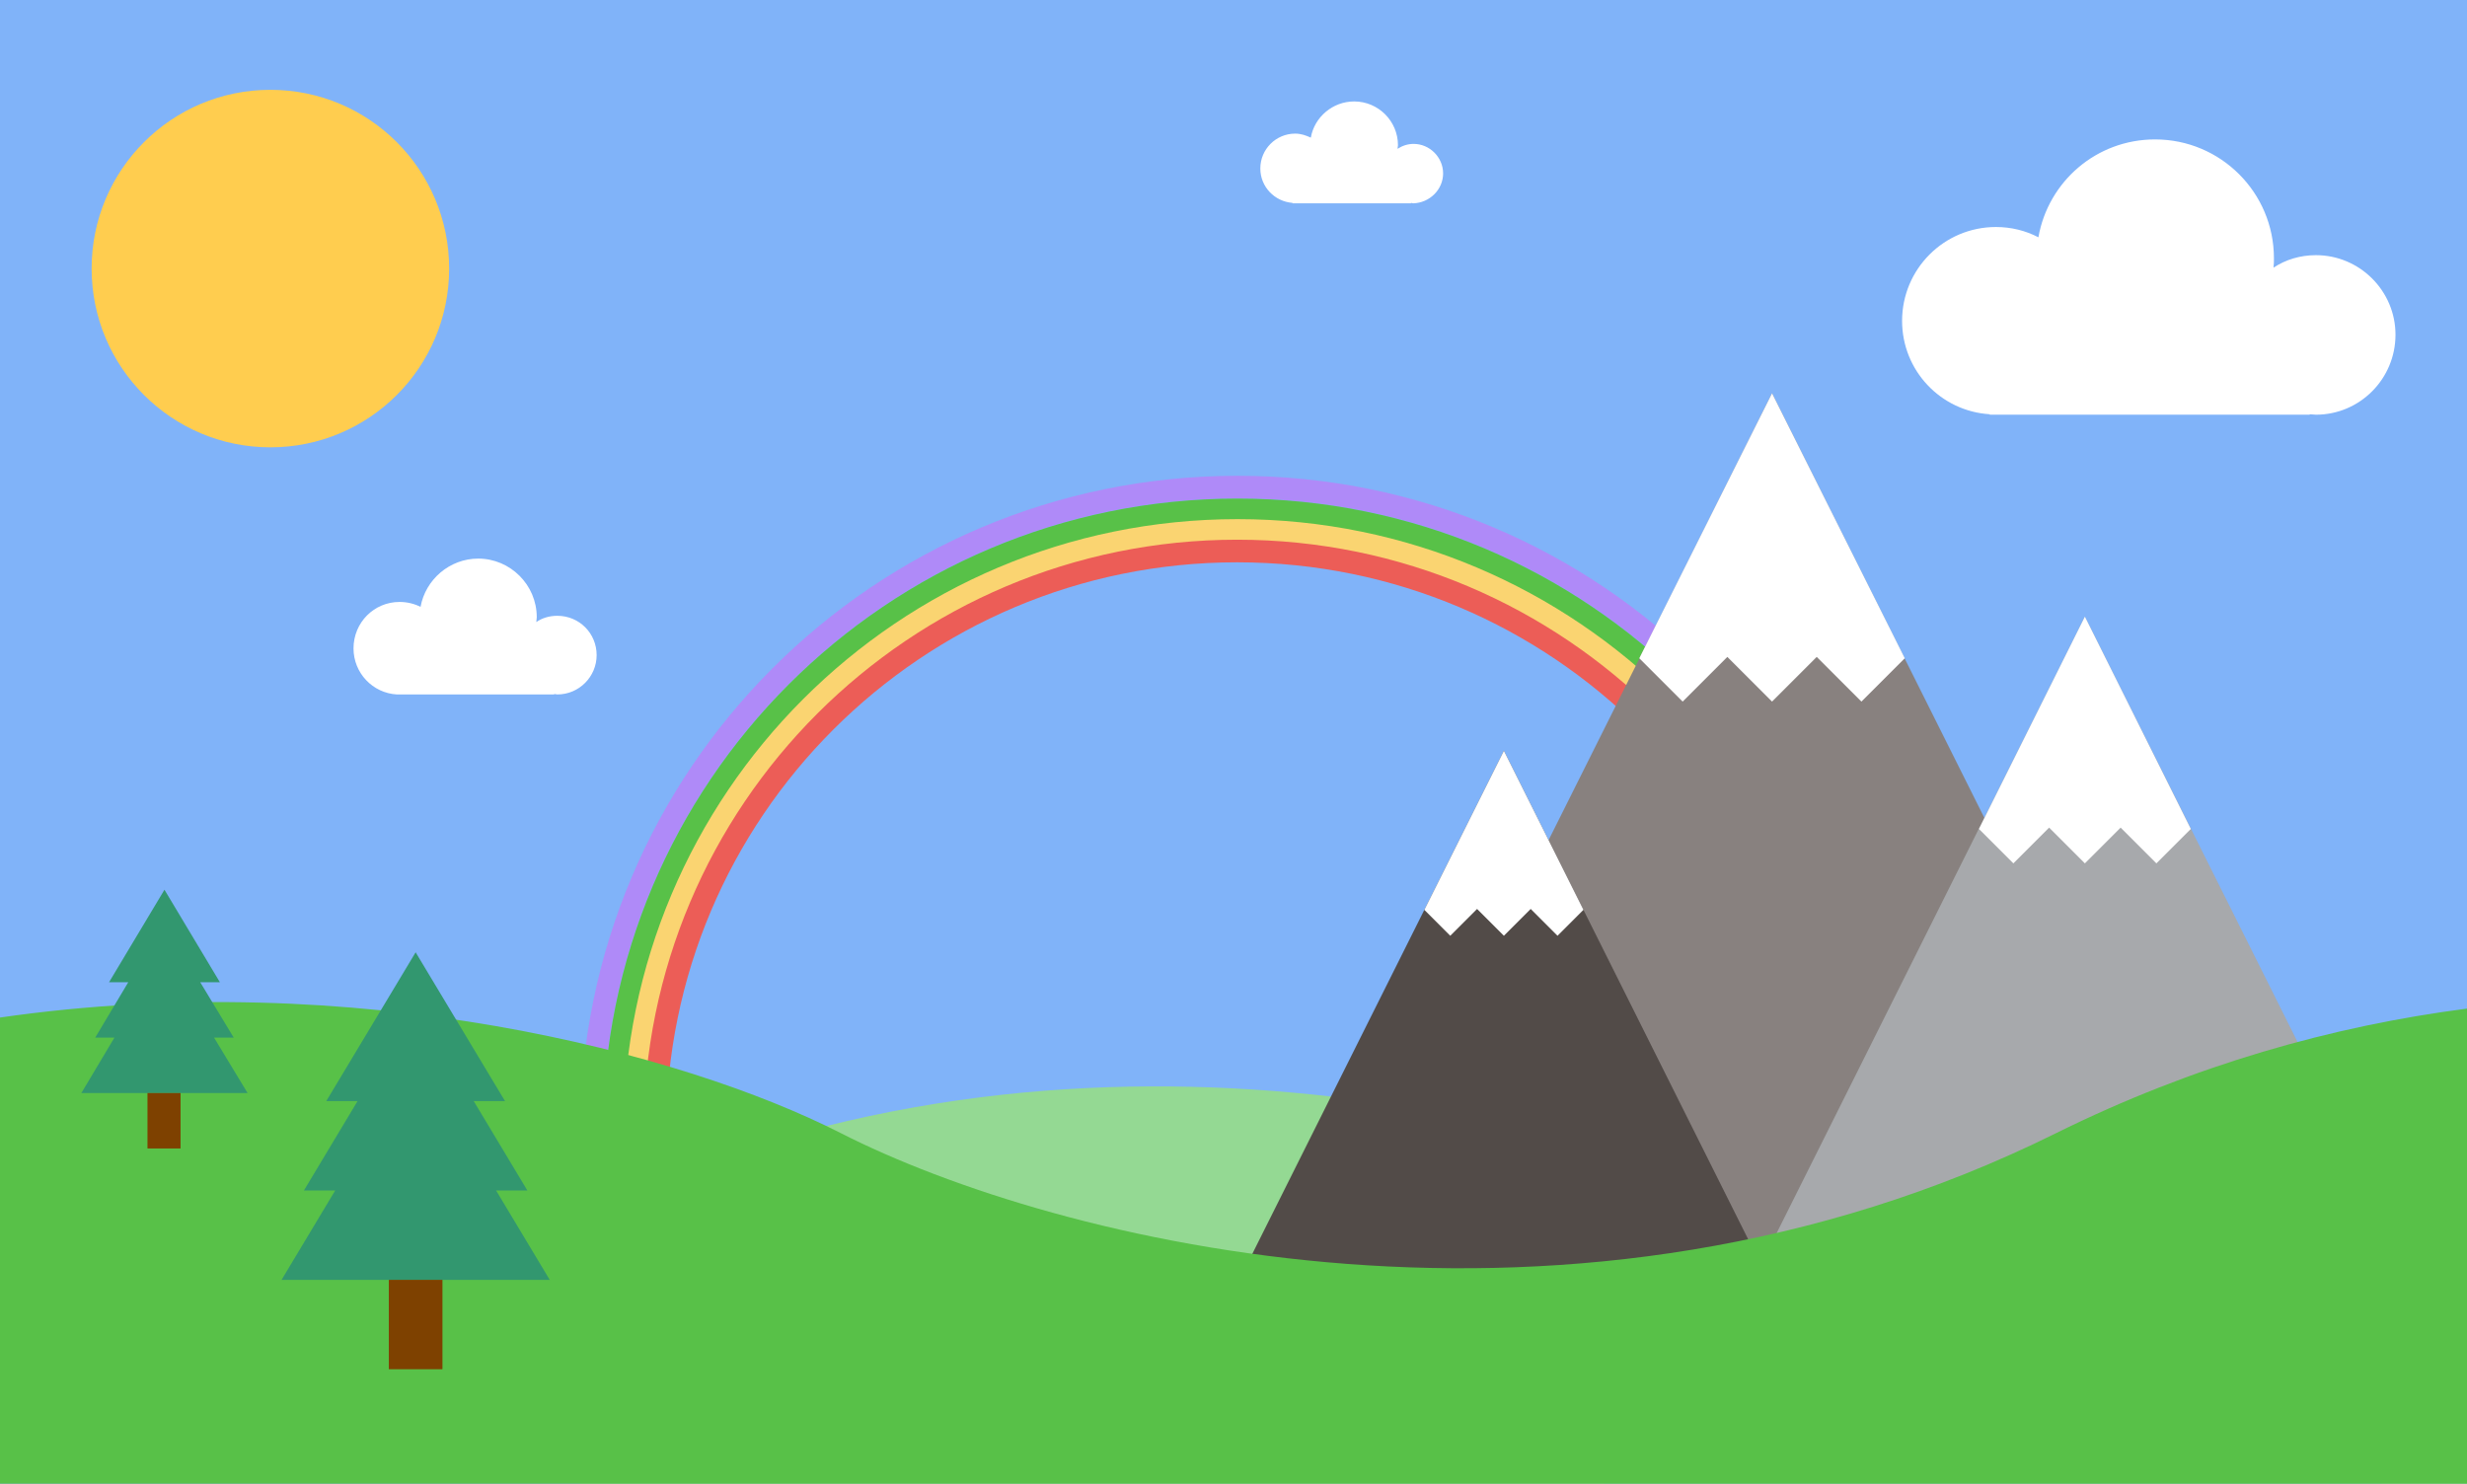<?xml version="1.0" encoding="UTF-8" standalone="no"?>
<svg
   viewBox="0 0 552 332"
   version="1.1"
   id="svg109"
   xmlns:xlink="http://www.w3.org/1999/xlink"
   xmlns="http://www.w3.org/2000/svg"
   xmlns:svg="http://www.w3.org/2000/svg">
  <path
     fill="#6DCFF6"
     d="M0 0h552v332H0z"
     id="path2" />
  <defs
     id="defs5">
    <path
       id="prefix__a"
       d="M0 0h552v332H0z" />
  </defs>
  <clipPath
     id="prefix__b">
    <use
       xlink:href="#prefix__a"
       overflow="visible"
       id="use7" />
  </clipPath>
  <path
     clip-path="url(#prefix__b)"
     fill="none"
     stroke="#B27BB5"
     stroke-width="5.059"
     d="M421.5 253.6c0-79.9-64.7-144.6-144.6-144.6s-144.6 64.7-144.6 144.6"
     id="path10" />
  <path
     clip-path="url(#prefix__b)"
     fill="none"
     stroke="#46B97C"
     stroke-width="5.059"
     d="M416.4 253.6c0-77.1-62.5-139.5-139.5-139.5-77.1 0-139.5 62.5-139.5 139.5"
     id="path12" />
  <path
     clip-path="url(#prefix__b)"
     fill="none"
     stroke="#FFCD4F"
     stroke-width="5.059"
     d="M411.8 253.6c0-74.5-60.4-134.9-134.9-134.9S142 179.1 142 253.6"
     id="path14" />
  <path
     clip-path="url(#prefix__b)"
     fill="none"
     stroke="#F15C68"
     stroke-width="5.059"
     d="M407.1 253.6c0-71.9-58.3-130.3-130.3-130.3-71.9 0-130.3 58.3-130.3 130.3"
     id="path16" />
  <path
     clip-path="url(#prefix__b)"
     fill="#B0D461"
     d="M129.8 271.8V332H552v-28.9c-53.6 1.3-104.3-11.7-146-29.1-61.3-25.6-169.5-53.3-276.2-2.2"
     id="path18" />
  <path
     fill="#88817F"
     d="M396.5 88l-100 200h200z"
     id="path20" />
  <path
     fill="#FFF"
     d="M426.2 147.3L396.5 88l-29.7 59.3 9.7 9.7 10-10 10 10 10-10 10 10z"
     id="path22" />
  <path
     fill="#A7A9AC"
     d="M456.5 128l-80 160h160z"
     id="path24" />
  <path
     fill="#FFF"
     d="M480.2 175.5L456.5 128l-23.7 47.5 7.7 7.7 8-8 8 8 8-8 8 8z"
     id="path26" />
  <path
     fill="#524B48"
     d="M336.5 168l-60 120h120z"
     id="path28" />
  <path
     fill="#FFF"
     d="M354.3 203.6L336.5 168l-17.8 35.6 5.8 5.8 6-6 6 6 6-6 6 6z"
     id="path30" />
  <defs
     id="defs33">
    <path
       id="prefix__c"
       d="M0 0h552v332H0z" />
  </defs>
  <clipPath
     id="prefix__d">
    <use
       xlink:href="#prefix__c"
       overflow="visible"
       id="use35" />
  </clipPath>
  <path
     clip-path="url(#prefix__d)"
     fill="#96BE46"
     d="M0 332h552V225.7c-30.1 3.9-61.1 12.6-92 27.9-108 53.6-224 24.4-272-.1-35.2-17.9-108.2-37.3-188-25.8V332z"
     id="path38" />
  <path
     clip-path="url(#prefix__d)"
     fill="#FAD471"
     d="M60 90c16.6 0 30-13.4 30-30S76.6 30 60 30 30 43.4 30 60s13.4 30 30 30"
     id="path40" />
  <path
     clip-path="url(#prefix__d)"
     fill="#FFF"
     d="M536 80c0-7-5.7-12.8-12.8-12.8-2.5 0-4.8.7-6.8 2 0-.5.1-1 .1-1.5 0-10.5-8.5-19-19-19-9.3 0-17.1 6.8-18.7 15.6-2-1-4.4-1.6-6.8-1.6-8.3 0-15 6.7-15 15 0 7.9 6.2 14.4 14 14.9v.1h52.2c7.1.1 12.8-5.7 12.8-12.7M133.5 146.6c0-4.9-3.9-8.8-8.8-8.8-1.8 0-3.4.5-4.7 1.4 0-.4.1-.7.1-1.1 0-7.2-5.9-13.1-13.1-13.1-6.4 0-11.8 4.7-12.9 10.8-1.4-.7-3-1.1-4.7-1.1-5.7 0-10.3 4.6-10.3 10.4 0 5.5 4.3 10 9.7 10.3H124v-.1c.2 0 .5.1.7.1 4.9 0 8.8-4 8.8-8.8M322.9 38.8c0-3.6-3-6.6-6.6-6.6-1.3 0-2.5.4-3.6 1.1 0-.3.1-.5.1-.8 0-5.4-4.4-9.8-9.8-9.8-4.8 0-8.9 3.5-9.7 8.1-1.1-.5-2.2-.9-3.5-.9-4.3 0-7.8 3.5-7.8 7.8 0 4.1 3.2 7.4 7.2 7.7v.1h26.5v-.1c.2 0 .3.1.5.1 3.7-.1 6.7-3.1 6.7-6.7"
     id="path42" />
  <path
     fill="#58C148"
     d="M52.3 232.2l-7.5-12.4h4.4l-12.4-20.7-12.4 20.7h4.3l-7.4 12.4h4.3l-7.4 12.4h37.2l-7.5-12.4z"
     id="path44" />
  <path
     fill="#7E4100"
     d="M33 244.6h7.4V257H33z"
     id="path46" />
  <path
     fill="#32976F"
     d="M118 266.4l-12-20h7l-20-33.3-20 33.3h7l-12 20h7l-12 20h60l-12-20z"
     id="path48" />
  <path
     fill="#7E4100"
     d="M87 286.4h12v20H87z"
     id="path50" />
  <defs
     id="defs53">
    <path
       id="prefix__e"
       d="M0 0h552v332H0z" />
  </defs>
  <clipPath
     id="prefix__f">
    <use
       xlink:href="#prefix__e"
       overflow="visible"
       id="use55" />
  </clipPath>
  <path
     clip-path="url(#prefix__f)"
     fill="#4695D1"
     d="M358.9 332h174c-15-16.5-48.3-28-87-28s-71.9 11.5-87 28"
     id="path58" />
  <path
     fill="#80B3F9"
     d="M0 0h552v332H0z"
     id="path60" />
  <defs
     id="defs63">
    <path
       id="prefix__g"
       d="M0 0h552v332H0z" />
  </defs>
  <clipPath
     id="prefix__h">
    <use
       xlink:href="#prefix__g"
       overflow="visible"
       id="use65" />
  </clipPath>
  <path
     clip-path="url(#prefix__h)"
     fill="none"
     stroke="#AF8AF8"
     stroke-width="5.059"
     d="M421.5 253.6c0-79.9-64.7-144.6-144.6-144.6s-144.6 64.7-144.6 144.6"
     id="path68" />
  <path
     clip-path="url(#prefix__h)"
     fill="none"
     stroke="#58C148"
     stroke-width="5.059"
     d="M416.4 253.6c0-77.1-62.5-139.5-139.5-139.5-77.1 0-139.5 62.5-139.5 139.5"
     id="path70" />
  <path
     clip-path="url(#prefix__h)"
     fill="none"
     stroke="#FAD471"
     stroke-width="5.059"
     d="M411.8 253.6c0-74.5-60.4-134.9-134.9-134.9S142 179.1 142 253.6"
     id="path72" />
  <path
     clip-path="url(#prefix__h)"
     fill="none"
     stroke="#EC5D57"
     stroke-width="5.059"
     d="M407.1 253.6c0-71.9-58.3-130.3-130.3-130.3-71.9 0-130.3 58.3-130.3 130.3"
     id="path74" />
  <path
     clip-path="url(#prefix__h)"
     fill="#94D993"
     d="M129.8 271.8V332H552v-28.9c-53.6 1.3-104.3-11.7-146-29.1-61.3-25.6-169.5-53.3-276.2-2.2"
     id="path76" />
  <path
     fill="#88817F"
     d="M396.5 88l-100 200h200z"
     id="path78" />
  <path
     fill="#FFF"
     d="M426.2 147.3L396.5 88l-29.7 59.3 9.7 9.7 10-10 10 10 10-10 10 10z"
     id="path80" />
  <path
     fill="#A7A9AC"
     d="M466.5 138l-80 160h160z"
     id="path82" />
  <path
     fill="#FFF"
     d="M490.2 185.5L466.5 138l-23.7 47.5 7.7 7.7 8-8 8 8 8-8 8 8z"
     id="path84" />
  <path
     fill="#524B48"
     d="M336.5 168l-60 120h120z"
     id="path86" />
  <path
     fill="#FFF"
     d="M354.3 203.6L336.5 168l-17.8 35.6 5.8 5.8 6-6 6 6 6-6 6 6z"
     id="path88" />
  <path
     fill="#58C148"
     d="M0 332h552V225.7c-30.1 3.9-61.1 12.6-92 27.9-108 53.6-224 24.4-272-.1-35.2-17.9-108.2-37.3-188-25.8V332z"
     id="path90" />
  <path
     fill="#FFCD4F"
     d="M60.5 100.1c22.1 0 40-17.9 40-40s-17.9-40-40-40-40 17.9-40 40 17.9 40 40 40"
     id="path92" />
  <path
     fill="#FFF"
     d="M536 74.9c0-9.8-8-17.8-17.8-17.8-3.5 0-6.8 1-9.5 2.8.1-.7.1-1.4.1-2.1 0-14.7-11.9-26.6-26.6-26.6-13.1 0-23.9 9.4-26.1 21.9-2.9-1.5-6.1-2.3-9.5-2.3-11.6 0-21 9.4-21 21 0 11.1 8.6 20.2 19.6 20.9v.1h71.6v-.1c.5 0 .9.1 1.4.1 9.8 0 17.8-8 17.8-17.9M133.5 146.6c0-4.9-3.9-8.8-8.8-8.8-1.8 0-3.4.5-4.7 1.4 0-.4.1-.7.1-1.1 0-7.2-5.9-13.1-13.1-13.1-6.4 0-11.8 4.7-12.9 10.8-1.4-.7-3-1.1-4.7-1.1-5.7 0-10.3 4.6-10.3 10.4 0 5.5 4.3 10 9.7 10.3H124v-.1c.2 0 .5.1.7.1 4.9 0 8.8-4 8.8-8.8M322.9 38.8c0-3.6-3-6.6-6.6-6.6-1.3 0-2.5.4-3.6 1.1 0-.3.1-.5.1-.8 0-5.4-4.4-9.8-9.8-9.8-4.8 0-8.9 3.5-9.7 8.1-1.1-.5-2.2-.9-3.5-.9-4.3 0-7.8 3.5-7.8 7.8 0 4.1 3.2 7.4 7.2 7.7v.1h26.5v-.1c.2 0 .3.1.5.1 3.7-.1 6.7-3.1 6.7-6.7"
     id="path94" />
  <path
     fill="#32976F"
     d="M52.3 232.2l-7.5-12.4h4.4l-12.4-20.7-12.4 20.7h4.3l-7.4 12.4h4.3l-7.4 12.4h37.2l-7.5-12.4z"
     id="path96" />
  <path
     fill="#7E4100"
     d="M33 244.6h7.4V257H33z"
     id="path98" />
  <path
     fill="#32976F"
     d="M118 266.4l-12-20h7l-20-33.3-20 33.3h7l-12 20h7l-12 20h60l-12-20z"
     id="path100" />
  <path
     fill="#7E4100"
     d="M87 286.4h12v20H87z"
     id="path102" />
  <g
     id="g107">
    <defs
       id="defs105">
      <path
         id="prefix__i"
         d="M0 0h552v332H0z" />
    </defs>
  </g>
</svg>
